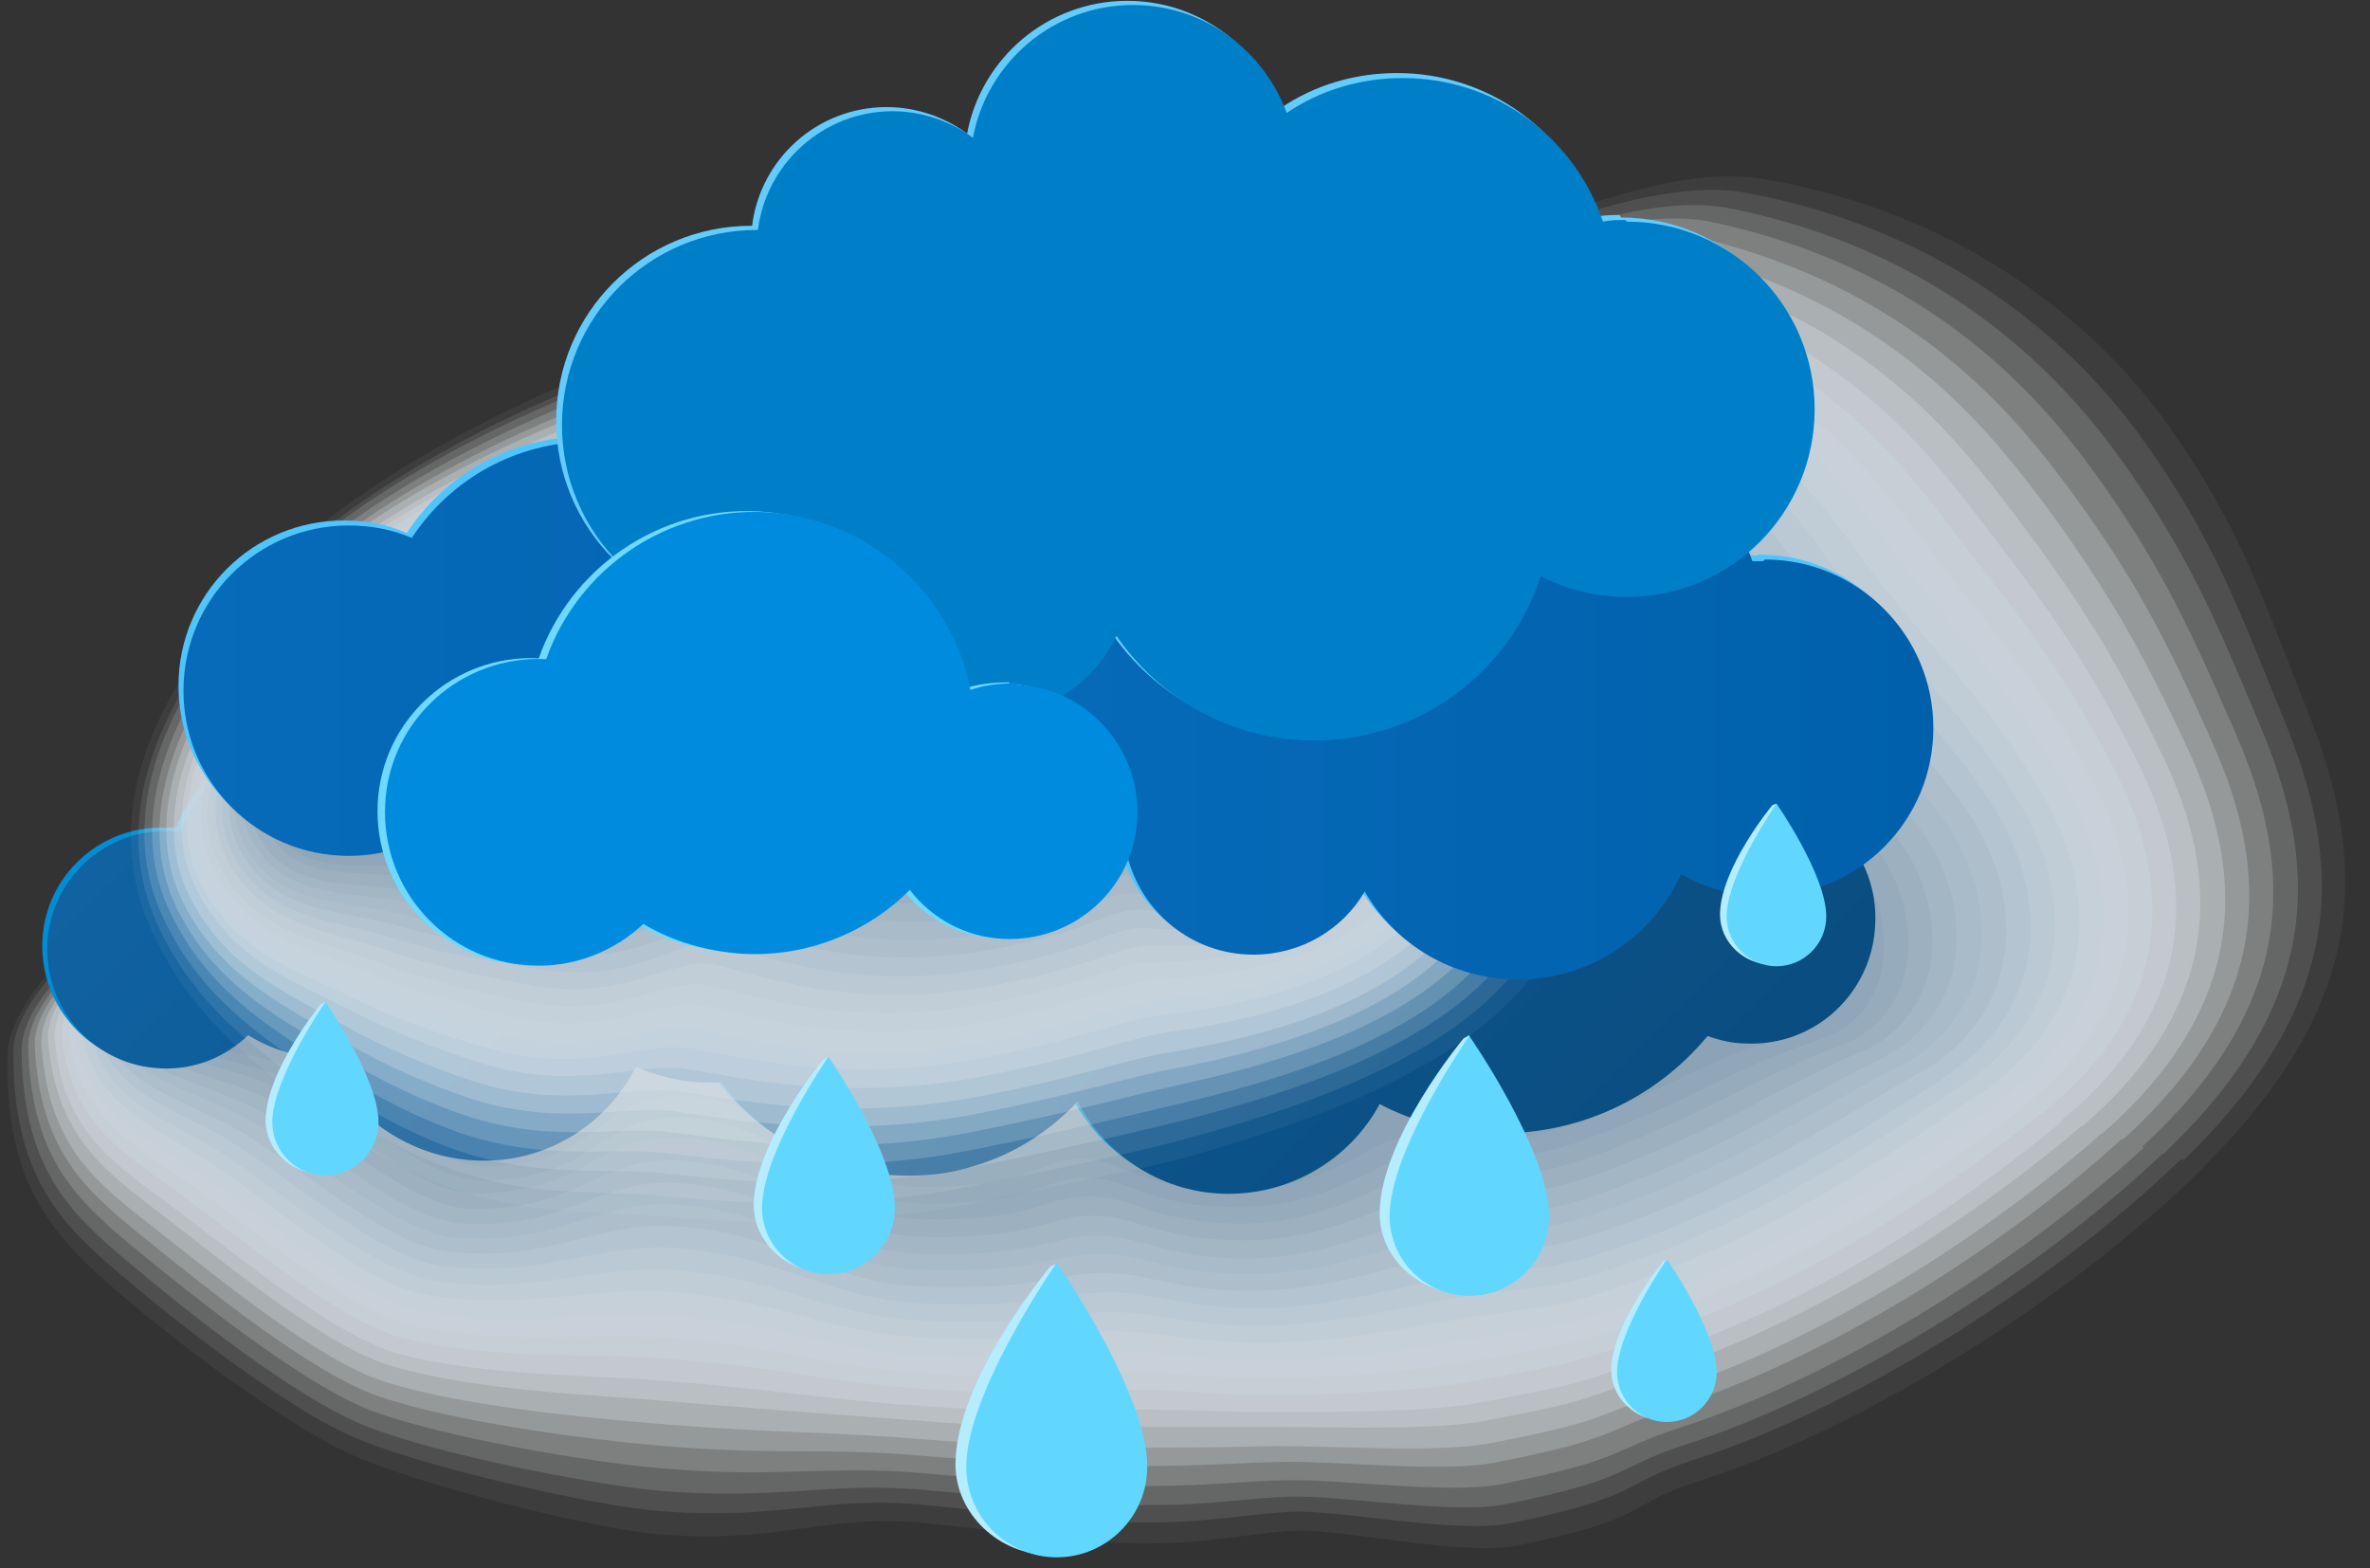 <?xml version="1.0" encoding="UTF-8"?>
<svg xmlns="http://www.w3.org/2000/svg" xmlns:xlink="http://www.w3.org/1999/xlink" viewBox="0 0 28.55 18.89">
  <rect x="0" y="0" width="28.55" height="18.89" fill="#333333" stroke="none"/>
  <defs>
    <linearGradient id="linear-gradient" x1="6.68" y1="4.74" x2="18.11" y2="16.17" gradientUnits="userSpaceOnUse">
      <stop offset="0" stop-color="#1062a1"/>
      <stop offset="1" stop-color="#0a4d80"/>
    </linearGradient>
    <linearGradient id="linear-gradient-2" x1="2.21" y1="6.33" x2="16.13" y2="6.33" gradientUnits="userSpaceOnUse">
      <stop offset="0" stop-color="#076bba"/>
      <stop offset="1" stop-color="#0060ab"/>
    </linearGradient>
    <linearGradient id="linear-gradient-3" x1="11.83" y1="8.21" x2="23.28" y2="8.21" xlink:href="#linear-gradient-2"/>
  </defs>
  <g isolation="isolate">
    <g id="Ebene_2" data-name="Ebene 2">
      <g id="_ŽÓť_4" data-name="—ŽÓť_4">
        <g>
          <g>
            <g mix-blend-mode="multiply">
              <path d="M26.79,14.14c2.12-2.13,2.02-3.83,1.31-5.66-.53-1.38-.78-2.29-1.67-3.56-.8-1.14-2.49-2.6-5.02-2.96-2.45-.35-8.27,3.65-10.27,4.18-2.16,.58-4.8,2.1-7.58,3.23C2.14,9.95,.04,11.76,0,12.73c-.06,1.57,.46,2.21,1.15,2.84,.69,.63,2.13,1.72,2.99,2.13,.81,.39,2.93,.96,3.64,1.04,1.56,.17,2.13-.31,3.37-.18,1.62,.17,2.16,.29,2.9,.27,.68-.02,1.23-.16,1.6-.18,.54-.02,2.02,.36,2.68,.22,1.71-.36,1.31-.54,2.19-.81,1.87-.58,4.51-2.16,6.25-3.91Z" fill="#fff" opacity="0"/>
              <path d="M26.54,14.06c2.06-2.04,1.96-3.72,1.26-5.49-.54-1.35-.81-2.23-1.69-3.46-.79-1.11-2.39-2.55-4.91-2.96-2.42-.39-8.09,3.56-10.07,4.09-2.15,.58-4.69,2.1-7.41,3.2C2.35,10,.11,11.72,.09,12.7c-.03,1.51,.5,2.12,1.19,2.74,.7,.62,2.1,1.7,2.95,2.08,.84,.38,2.85,.87,3.58,.95,1.54,.16,2.11-.25,3.35-.12,1.61,.17,2.12,.26,2.86,.24,.66-.02,1.2-.14,1.6-.15,.57-.02,2,.31,2.65,.18,1.67-.34,1.3-.5,2.2-.78,1.84-.58,4.36-2.09,6.07-3.77Z" fill="#f9fbfb" opacity=".05"/>
              <path d="M26.3,13.98c2.01-1.94,1.92-3.6,1.21-5.32-.54-1.32-.84-2.17-1.7-3.37-.78-1.09-2.29-2.51-4.79-2.97-2.4-.43-7.9,3.47-9.87,4.01-2.13,.58-4.59,2.09-7.24,3.16-1.36,.55-3.74,2.17-3.75,3.18,0,1.46,.53,2.03,1.23,2.63,.71,.61,2.07,1.68,2.91,2.03,.86,.36,2.77,.78,3.51,.86,1.53,.15,2.1-.18,3.33-.06,1.61,.16,2.09,.22,2.82,.21,.65-.01,1.17-.11,1.6-.13,.6-.02,1.99,.27,2.63,.14,1.62-.33,1.29-.46,2.2-.76,1.81-.57,4.22-2.02,5.89-3.63Z" fill="#f4f6f8" opacity=".1"/>
              <path d="M26.06,13.9c1.95-1.84,1.87-3.49,1.17-5.15-.54-1.29-.88-2.11-1.72-3.27-.77-1.06-2.18-2.47-4.67-2.97-2.37-.47-7.72,3.39-9.67,3.92-2.12,.58-4.48,2.09-7.07,3.13-1.33,.54-3.86,2.07-3.84,3.1,.02,1.41,.57,1.94,1.27,2.53,.71,.6,2.04,1.66,2.88,1.99,.89,.35,2.69,.69,3.45,.77,1.51,.14,2.08-.11,3.3,0,1.6,.15,2.05,.19,2.78,.18,.63,0,1.14-.09,1.6-.1,.64-.02,1.97,.22,2.6,.09,1.58-.32,1.27-.43,2.2-.73,1.78-.58,4.08-1.95,5.71-3.49Z" fill="#eef2f4" opacity=".14"/>
              <path d="M25.81,13.81c1.9-1.75,1.82-3.37,1.12-4.98-.55-1.26-.91-2.05-1.73-3.18-.76-1.04-2.08-2.43-4.55-2.97-2.34-.52-7.54,3.3-9.47,3.83-2.1,.58-4.37,2.08-6.9,3.1-1.3,.53-3.97,1.96-3.94,3.02,.04,1.35,.61,1.85,1.31,2.43,.72,.59,2.02,1.63,2.84,1.94,.91,.33,2.62,.61,3.39,.68,1.5,.14,2.06-.04,3.28,.07,1.59,.14,2.01,.16,2.74,.15,.62,0,1.12-.06,1.6-.07,.67-.01,1.96,.17,2.58,.05,1.54-.31,1.26-.39,2.21-.7,1.75-.57,3.93-1.88,5.53-3.35Z" fill="#e9edf1" opacity=".19"/>
              <path d="M25.57,13.73c1.84-1.66,1.77-3.26,1.07-4.81-.55-1.23-.94-1.99-1.75-3.08-.75-1.01-1.98-2.39-4.43-2.98-2.31-.56-7.36,3.21-9.27,3.74-2.09,.58-4.26,2.07-6.73,3.07-1.27,.51-4.09,1.85-4.04,2.93,.06,1.3,.65,1.77,1.34,2.33,.72,.58,1.99,1.61,2.8,1.89,.94,.32,2.54,.52,3.33,.59,1.48,.13,2.04,.02,3.26,.13,1.59,.13,1.98,.14,2.7,.12,.6,0,1.09-.04,1.6-.05,.7-.01,1.94,.13,2.55,.01,1.49-.29,1.24-.36,2.21-.68,1.73-.57,3.79-1.8,5.35-3.22Z" fill="#e3e9ed" opacity=".24"/>
              <path d="M25.33,13.65c1.78-1.56,1.72-3.14,1.02-4.64-.56-1.2-.97-1.92-1.76-2.99-.74-.98-1.88-2.35-4.32-2.98-2.28-.6-7.18,3.12-9.07,3.65-2.07,.58-4.15,2.07-6.56,3.04-1.24,.5-4.21,1.74-4.14,2.85,.08,1.25,.68,1.68,1.38,2.23,.73,.57,1.96,1.59,2.77,1.84,.96,.3,2.46,.43,3.26,.5,1.46,.12,2.03,.09,3.23,.19,1.58,.12,1.94,.11,2.66,.1,.58,0,1.06-.01,1.6-.02,.73,0,1.92,.08,2.53-.03,1.45-.28,1.23-.32,2.21-.65,1.7-.57,3.65-1.74,5.17-3.08Z" fill="#dee5ea" opacity=".29"/>
              <path d="M25.08,13.57c1.72-1.47,1.67-3.03,.97-4.47-.56-1.17-1-1.87-1.78-2.9-.73-.96-1.77-2.3-4.2-2.99-2.25-.64-7,3.04-8.87,3.56-2.06,.58-4.04,2.06-6.39,3.01-1.21,.49-4.32,1.63-4.23,2.76,.1,1.19,.72,1.59,1.42,2.13,.73,.56,1.93,1.56,2.73,1.79,.99,.29,2.38,.34,3.2,.41,1.44,.12,2.01,.16,3.21,.25,1.57,.12,1.9,.07,2.62,.07,.57,0,1.03,0,1.6,0,.77,0,1.91,.04,2.5-.07,1.4-.26,1.21-.28,2.22-.62,1.67-.57,3.5-1.66,5-2.94Z" fill="#d8e0e6" opacity=".33"/>
              <path d="M24.84,13.49c1.67-1.38,1.61-2.91,.92-4.29-.57-1.14-1.03-1.81-1.8-2.8-.71-.93-1.67-2.26-4.08-2.99-2.22-.68-6.82,2.95-8.67,3.47-2.04,.58-3.93,2.06-6.22,2.98-1.18,.48-4.44,1.52-4.33,2.68,.11,1.14,.76,1.5,1.46,2.03,.74,.55,1.91,1.53,2.69,1.74,1.02,.27,2.3,.25,3.14,.32,1.43,.11,1.99,.23,3.19,.31,1.57,.11,1.87,.03,2.58,.04,.55,0,1,.03,1.6,.03,.8,0,1.89,0,2.48-.11,1.36-.25,1.2-.24,2.22-.59,1.64-.56,3.36-1.59,4.82-2.8Z" fill="#d3dce3" opacity=".38"/>
              <path d="M24.6,13.41c1.61-1.28,1.56-2.8,.88-4.12-.57-1.11-1.06-1.75-1.81-2.71-.7-.91-1.57-2.21-3.96-3-2.2-.72-6.64,2.86-8.47,3.38-2.03,.58-3.82,2.05-6.06,2.95-1.15,.46-4.56,1.41-4.43,2.6,.12,1.08,.8,1.41,1.5,1.93,.74,.54,1.88,1.51,2.65,1.69,1.05,.25,2.23,.17,3.07,.23,1.41,.1,1.97,.29,3.16,.37,1.56,.1,1.83,0,2.54,.01,.54,0,.97,.06,1.61,.06,.83,0,1.88-.05,2.45-.16,1.32-.24,1.18-.21,2.22-.57,1.62-.56,3.21-1.52,4.64-2.66Z" fill="#cdd8df" opacity=".43"/>
              <path d="M24.36,13.33c1.55-1.19,1.51-2.68,.83-3.95-.58-1.08-1.1-1.68-1.83-2.61-.69-.88-1.47-2.17-3.84-3-2.17-.75-6.45,2.77-8.27,3.29-2.02,.58-3.71,2.04-5.89,2.92-1.12,.45-4.68,1.3-4.52,2.51,.13,1.03,.83,1.32,1.53,1.83,.75,.54,1.85,1.48,2.62,1.65,1.07,.23,2.15,.08,3.01,.14,1.39,.1,1.96,.36,3.14,.43,1.55,.09,1.79-.03,2.5-.02,.52,.01,.95,.08,1.61,.08,.87,0,1.86-.1,2.43-.2,1.27-.22,1.17-.17,2.23-.54,1.59-.56,3.06-1.45,4.46-2.52Z" fill="#c8d3dc" opacity=".48"/>
              <path d="M24.11,13.25c1.49-1.1,1.46-2.57,.78-3.78-.58-1.04-1.13-1.62-1.84-2.52-.68-.86-1.36-2.13-3.73-3-2.14-.79-6.27,2.68-8.07,3.2-2,.58-3.61,2.04-5.72,2.89-1.09,.44-4.8,1.19-4.62,2.43,.14,.98,.87,1.24,1.57,1.72,.75,.53,1.83,1.45,2.58,1.6,1.1,.22,2.07,0,2.95,.05,1.38,.09,1.94,.43,3.12,.49,1.55,.08,1.76-.06,2.46-.05,.51,.01,.92,.11,1.61,.11,.9,0,1.85-.14,2.4-.24,1.23-.21,1.16-.13,2.23-.51,1.56-.55,2.92-1.38,4.28-2.39Z" fill="#c2cfd8" opacity=".52"/>
              <path d="M23.87,13.17c1.43-1.01,1.41-2.45,.73-3.61-.59-1.01-1.16-1.56-1.86-2.43-.67-.83-1.26-2.08-3.61-3.01-2.11-.83-6.09,2.6-7.87,3.11-1.99,.58-3.5,2.04-5.55,2.86-1.06,.43-4.92,1.08-4.72,2.34,.15,.92,.91,1.15,1.61,1.62,.76,.52,1.8,1.42,2.54,1.55,1.13,.19,1.99-.1,2.89-.04,1.36,.09,1.92,.5,3.09,.55,1.54,.08,1.72-.1,2.42-.07,.49,.02,.89,.13,1.61,.14,.93,0,1.83-.19,2.38-.28,1.18-.2,1.14-.09,2.23-.49,1.54-.55,2.77-1.32,4.1-2.25Z" fill="#bdcad5" opacity=".57"/>
              <path d="M23.63,13.08c1.37-.91,1.35-2.33,.68-3.44-.6-.98-1.19-1.5-1.87-2.33-.66-.8-1.16-2.04-3.49-3.01-2.08-.87-5.91,2.51-7.67,3.02-1.97,.58-3.39,2.03-5.38,2.83-1.03,.42-5.05,.97-4.82,2.26,.16,.87,.95,1.06,1.65,1.52,.76,.51,1.77,1.39,2.51,1.5,1.16,.17,1.91-.18,2.82-.13,1.34,.08,1.9,.56,3.07,.61,1.53,.07,1.68-.13,2.38-.1,.48,.02,.86,.16,1.61,.16,.96,0,1.81-.23,2.35-.32,1.14-.19,1.13-.06,2.23-.46,1.51-.55,2.63-1.25,3.92-2.11Z" fill="#b7c6d1" opacity=".62"/>
              <path d="M23.38,13c1.31-.82,1.3-2.22,.64-3.27-.6-.95-1.22-1.44-1.89-2.24-.65-.78-1.06-1.99-3.37-3.02-2.06-.91-5.73,2.42-7.47,2.93-1.96,.58-3.28,2.02-5.21,2.8-1,.4-5.17,.86-4.91,2.18,.16,.82,.99,.97,1.69,1.42,.77,.5,1.75,1.36,2.47,1.45,1.19,.15,1.84-.27,2.76-.22,1.33,.08,1.89,.63,3.05,.67,1.53,.06,1.65-.16,2.34-.13,.46,.02,.83,.18,1.61,.19,1,0,1.8-.28,2.33-.36,1.1-.18,1.11-.02,2.24-.43,1.48-.54,2.48-1.18,3.74-1.97Z" fill="#b2c2ce" opacity=".67"/>
              <path d="M23.14,12.92c1.25-.73,1.25-2.1,.59-3.1-.61-.92-1.26-1.38-1.91-2.14-.64-.75-.95-1.95-3.25-3.02-2.03-.95-5.55,2.34-7.27,2.84-1.94,.58-3.17,2.02-5.04,2.77-.98,.39-5.3,.76-5.01,2.09,.17,.76,1.02,.88,1.73,1.32,.78,.49,1.72,1.33,2.43,1.4,1.21,.13,1.76-.36,2.7-.31,1.31,.07,1.87,.7,3.02,.73,1.52,.05,1.61-.2,2.3-.16,.44,.02,.8,.21,1.61,.21,1.03,0,1.78-.33,2.3-.41,1.05-.16,1.1,.02,2.24-.4,1.46-.54,2.33-1.11,3.56-1.83Z" fill="#acbdca" opacity=".71"/>
              <path d="M22.9,12.84c1.18-.64,1.19-1.99,.54-2.93-.62-.89-1.29-1.32-1.92-2.05-.63-.73-.85-1.9-3.13-3.03-2-.99-5.37,2.25-7.07,2.75-1.93,.57-3.06,2.01-4.87,2.74-.95,.38-5.43,.65-5.11,2.01,.17,.71,1.06,.79,1.76,1.22,.78,.48,1.7,1.3,2.39,1.36,1.24,.1,1.68-.45,2.63-.4,1.29,.07,1.85,.76,3,.79,1.51,.04,1.57-.23,2.26-.19,.43,.03,.78,.23,1.61,.24,1.06,.01,1.77-.37,2.28-.45,1.01-.15,1.08,.05,2.24-.38,1.43-.53,2.18-1.04,3.38-1.69Z" fill="#a7b9c7" opacity=".76"/>
              <path d="M22.65,12.76c1.12-.56,1.14-1.87,.49-2.76-.63-.86-1.32-1.26-1.94-1.96-.62-.7-.75-1.86-3.02-3.03-1.97-1.02-5.19,2.16-6.87,2.67-1.91,.57-2.95,2.01-4.7,2.71-.92,.37-5.57,.54-5.2,1.92,.17,.66,1.1,.7,1.8,1.12,.79,.47,1.67,1.27,2.36,1.31,1.27,.07,1.6-.53,2.57-.49,1.28,.06,1.83,.83,2.98,.86,1.51,.03,1.54-.26,2.22-.22,.41,.03,.75,.26,1.61,.27,1.09,.01,1.75-.42,2.25-.49,.96-.14,1.07,.09,2.25-.35,1.4-.53,2.03-.98,3.2-1.56Z" fill="#a1b5c3" opacity=".81"/>
              <path d="M22.41,12.68c1.06-.47,1.08-1.75,.44-2.59-.63-.83-1.35-1.2-1.95-1.86-.61-.67-.65-1.81-2.9-3.04-1.95-1.06-5,2.07-6.67,2.58-1.9,.57-2.84,2-4.53,2.68-.89,.36-5.7,.44-5.3,1.84,.17,.61,1.14,.61,1.84,1.01,.8,.46,1.65,1.24,2.32,1.26,1.3,.04,1.52-.62,2.51-.58,1.26,.06,1.82,.9,2.95,.92,1.5,.03,1.5-.3,2.18-.25,.4,.03,.72,.28,1.61,.29,1.13,.02,1.74-.46,2.23-.53,.92-.13,1.06,.13,2.25-.32,1.38-.52,1.88-.91,3.02-1.42Z" fill="#9cb0c0" opacity=".86"/>
              <path d="M22.17,12.6c1-.38,1.03-1.63,.4-2.42-.64-.79-1.39-1.14-1.97-1.77-.6-.65-.55-1.76-2.78-3.04-1.92-1.1-4.82,1.99-6.47,2.49-1.88,.57-2.73,2-4.36,2.65-.86,.34-5.85,.33-5.4,1.75,.18,.55,1.18,.52,1.88,.91,.8,.45,1.62,1.22,2.28,1.21,1.33-.03,1.45-.71,2.44-.67,1.24,.05,1.8,.96,2.93,.98,1.49,.02,1.46-.33,2.14-.27,.38,.03,.69,.3,1.61,.32,1.16,.02,1.72-.51,2.2-.57,.88-.11,1.04,.17,2.25-.29,1.35-.52,1.73-.85,2.84-1.28Z" fill="#96acbc" opacity=".9"/>
              <path d="M21.93,12.52c.93-.3,.97-1.51,.35-2.25-.65-.76-1.42-1.08-1.99-1.67-.59-.62-.45-1.71-2.66-3.04-1.89-1.13-4.64,1.9-6.27,2.4-1.87,.57-2.62,1.99-4.19,2.62-.83,.33-6,.23-5.5,1.67,.18,.5,1.21,.43,1.92,.81,.81,.44,1.59,1.17,2.25,1.16,1.35-.02,1.37-.79,2.38-.76,1.23,.05,1.78,1.03,2.91,1.04,1.49,0,1.43-.37,2.1-.3,.37,.03,.66,.33,1.61,.34,1.19,.02,1.7-.55,2.18-.61,.83-.1,1.03,.21,2.26-.27,1.32-.51,1.58-.79,2.66-1.14Z" fill="#91a7b9" opacity=".95"/>
              <path d="M21.68,12.44c.87-.22,.92-1.39,.3-2.07-.66-.73-1.45-1.02-2-1.58-.58-.59-.35-1.67-2.54-3.05-1.87-1.17-4.46,1.81-6.07,2.31-1.85,.57-2.52,1.98-4.03,2.59-.8,.32-6.16,.14-5.59,1.59,.18,.46,1.25,.34,1.95,.71,.81,.43,1.56,1.14,2.21,1.11,1.38-.05,1.29-.88,2.32-.85,1.21,.04,1.76,1.1,2.88,1.1,1.48,0,1.39-.4,2.06-.33,.35,.04,.63,.35,1.61,.37,1.23,.02,1.69-.6,2.15-.65,.79-.09,1.02,.25,2.26-.24,1.3-.51,1.43-.74,2.48-1Z" fill="#8ba3b5"/>
            </g>
            <path d="M21.12,9.49c-.19-.67-.59-1.25-1.14-1.66,.14-.37,.22-.76,.24-1.17,.09-2.1-1.54-3.88-3.64-3.96-1.61-.07-3.02,.87-3.64,2.25-.11-.01-.22-.03-.33-.03-1.33-.06-2.53,.56-3.27,1.55-.21-.08-.43-.13-.67-.14-1.14-.05-2.11,.84-2.16,1.98,0,.19,.01,.37,.05,.55-.42,.07-.77,.32-.99,.67-.35-.47-.89-.78-1.52-.8-.87-.04-1.62,.48-1.93,1.24-.04,0-.08,0-.12,0-.79-.03-1.46,.58-1.49,1.37-.03,.79,.58,1.46,1.37,1.49,.41,.02,.78-.14,1.05-.4,.27,.17,.59,.27,.94,.29,.31,.69,.99,1.18,1.8,1.22,.84,.04,1.58-.43,1.93-1.13,.24,.11,.5,.17,.77,.19,.09,0,.17,0,.26,0,.48,.65,1.25,1.08,2.12,1.12,.85,.04,1.63-.31,2.17-.89,.33,.63,.98,1.08,1.75,1.11,.81,.04,1.54-.41,1.9-1.08,.4,.21,.85,.33,1.33,.35,1.05,.04,2-.42,2.62-1.17,.14,.05,.3,.09,.46,.09,.83,.04,1.53-.61,1.56-1.44,.04-.83-.6-1.52-1.43-1.56Z" fill="#008dd4"/>
            <path d="M21.18,9.55c-.19-.67-.59-1.25-1.14-1.66,.14-.37,.22-.76,.24-1.17,.09-2.1-1.54-3.88-3.64-3.97-1.61-.07-3.02,.87-3.64,2.25-.11-.01-.22-.03-.33-.03-1.33-.06-2.53,.56-3.27,1.55-.21-.08-.43-.13-.67-.14-1.14-.05-2.11,.84-2.16,1.98,0,.19,.01,.37,.05,.55-.42,.07-.77,.32-.99,.67-.35-.47-.89-.78-1.52-.8-.87-.04-1.62,.48-1.93,1.24-.04,0-.08,0-.12-.01-.79-.03-1.46,.58-1.49,1.37-.03,.79,.58,1.46,1.37,1.49,.41,.02,.78-.14,1.05-.4,.27,.17,.6,.27,.94,.29,.31,.69,.99,1.18,1.8,1.22,.84,.04,1.58-.43,1.93-1.13,.24,.11,.5,.17,.77,.19,.09,0,.17,0,.26,0,.48,.65,1.25,1.08,2.12,1.12,.85,.04,1.63-.31,2.17-.89,.33,.63,.98,1.08,1.74,1.11,.81,.03,1.54-.41,1.9-1.08,.4,.21,.85,.33,1.33,.35,1.05,.04,2-.42,2.62-1.17,.14,.05,.3,.09,.46,.09,.83,.04,1.53-.61,1.56-1.44,.04-.83-.6-1.52-1.43-1.56Z" fill="url(#linear-gradient)"/>
          </g>
          <g>
            <g mix-blend-mode="multiply">
              <path d="M18.79,11.59c.98-1.71-.02-4.04-.49-5.26-.36-.92-1.53-2.17-2.46-2.63-.92-.46-1.27-.95-2.53-1.08-1.64-.16-3.82,1.09-5.16,1.45-1.44,.39-3.91,1.57-5.26,3.04-1.57,1.72-1.61,3.09-1.18,4.09,.45,1.07,1.2,1.66,1.67,2.08,.46,.42,.98,.79,1.55,1.06,1.09,.52,2.04,.5,2.85,.55,.62,.04,2.21,.17,3.82-.16,1.14-.24,2.17-.41,2.76-.59,1.24-.39,3.61-1.12,4.43-2.55Z" fill="#fff" opacity="0"/>
              <path d="M18.61,11.51c.98-1.66,.03-3.91-.44-5.09-.36-.9-1.49-2.09-2.4-2.55-.9-.45-1.2-1.04-2.47-1.19-1.62-.2-3.81,1.12-5.13,1.47-1.43,.39-3.88,1.54-5.17,2.96-1.52,1.66-1.64,3.02-1.2,4.04,.45,1.04,1.2,1.59,1.68,1.99,.47,.4,.99,.75,1.56,1.01,1.1,.5,2.02,.43,2.81,.49,.61,.05,2.17,.2,3.78-.13,1.15-.24,2.13-.42,2.7-.58,1.21-.35,3.48-1.04,4.29-2.42Z" fill="#f9fbfb" opacity=".05"/>
              <path d="M18.43,11.43c.97-1.61,.08-3.78-.38-4.92-.36-.88-1.44-2.01-2.34-2.46-.88-.44-1.13-1.12-2.42-1.31-1.6-.24-3.8,1.14-5.11,1.5-1.42,.39-3.84,1.51-5.09,2.88-1.46,1.6-1.66,2.96-1.21,3.98,.45,1.01,1.2,1.51,1.7,1.91,.48,.38,1,.72,1.57,.96,1.11,.48,2,.36,2.76,.43,.6,.05,2.12,.23,3.73-.1,1.16-.23,2.09-.43,2.64-.58,1.17-.32,3.35-.96,4.15-2.28Z" fill="#f4f6f8" opacity=".1"/>
              <path d="M18.25,11.36c.97-1.55,.14-3.65-.33-4.76-.36-.86-1.39-1.93-2.29-2.38-.86-.43-1.06-1.21-2.36-1.43-1.58-.27-3.79,1.17-5.09,1.52-1.41,.38-3.81,1.49-5.01,2.79-1.41,1.53-1.69,2.89-1.22,3.92,.45,.99,1.2,1.45,1.72,1.83,.49,.36,1.02,.68,1.58,.91,1.11,.46,1.98,.3,2.72,.37,.59,.06,2.08,.26,3.69-.06,1.16-.23,2.05-.44,2.58-.57,1.13-.29,3.22-.88,4.02-2.15Z" fill="#eef2f4" opacity=".14"/>
              <path d="M18.08,11.28c.97-1.5,.19-3.52-.28-4.59-.37-.84-1.34-1.86-2.23-2.29-.85-.42-1-1.29-2.3-1.55-1.56-.31-3.78,1.2-5.07,1.55-1.4,.38-3.77,1.46-4.93,2.71-1.35,1.47-1.72,2.82-1.23,3.86,.45,.96,1.2,1.38,1.73,1.75,.49,.34,1.03,.64,1.59,.86,1.12,.44,1.95,.23,2.67,.31,.58,.06,2.03,.29,3.64-.03,1.17-.23,2-.44,2.52-.56,1.1-.26,3.1-.79,3.88-2.02Z" fill="#e9edf1" opacity=".19"/>
              <path d="M17.9,11.2c.97-1.45,.24-3.39-.23-4.42-.37-.82-1.3-1.78-2.17-2.2-.83-.4-.93-1.37-2.24-1.66-1.54-.34-3.77,1.22-5.04,1.57-1.39,.38-3.74,1.43-4.85,2.63-1.3,1.41-1.75,2.75-1.25,3.8,.45,.93,1.2,1.3,1.75,1.66,.5,.33,1.05,.61,1.6,.81,1.13,.42,1.93,.16,2.62,.25,.58,.07,1.99,.32,3.6,0,1.18-.23,1.96-.45,2.46-.56,1.06-.23,2.97-.71,3.75-1.88Z" fill="#e3e9ed" opacity=".24"/>
              <path d="M17.72,11.12c.96-1.4,.29-3.26-.17-4.25-.37-.8-1.25-1.7-2.12-2.12-.81-.39-.86-1.46-2.18-1.78-1.52-.37-3.76,1.25-5.02,1.6-1.38,.38-3.71,1.4-4.77,2.55-1.24,1.34-1.78,2.69-1.26,3.74,.45,.9,1.2,1.23,1.76,1.58,.51,.31,1.06,.57,1.61,.76,1.14,.4,1.91,.1,2.58,.19,.57,.08,1.94,.34,3.55,.04,1.19-.23,1.92-.46,2.4-.55,1.02-.19,2.84-.63,3.61-1.75Z" fill="#dee5ea" opacity=".29"/>
              <path d="M17.55,11.05c.96-1.34,.34-3.13-.12-4.08-.38-.78-1.2-1.62-2.06-2.03-.79-.38-.79-1.54-2.12-1.9-1.5-.4-3.75,1.27-5,1.62-1.37,.38-3.67,1.38-4.69,2.47-1.19,1.28-1.81,2.62-1.27,3.68,.45,.88,1.2,1.16,1.78,1.5,.51,.29,1.07,.53,1.62,.71,1.14,.37,1.89,.03,2.53,.13,.56,.08,1.9,.37,3.51,.07,1.19-.22,1.88-.47,2.34-.54,.99-.16,2.71-.55,3.47-1.61Z" fill="#d8e0e6" opacity=".33"/>
              <path d="M17.37,10.97c.96-1.29,.39-3-.07-3.92-.38-.76-1.15-1.54-2-1.95-.77-.37-.72-1.62-2.06-2.02-1.48-.44-3.74,1.3-4.97,1.65-1.36,.38-3.64,1.35-4.61,2.39-1.13,1.21-1.84,2.55-1.28,3.62,.45,.85,1.19,1.09,1.8,1.41,.52,.27,1.09,.49,1.63,.66,1.15,.35,1.87-.03,2.49,.07,.55,.09,1.85,.4,3.46,.1,1.2-.22,1.83-.47,2.28-.54,.95-.13,2.58-.46,3.34-1.48Z" fill="#d3dce3" opacity=".38"/>
              <path d="M17.19,10.89c.96-1.24,.44-2.87-.02-3.75-.38-.74-1.11-1.46-1.95-1.86-.75-.36-.65-1.7-2.01-2.13-1.46-.46-3.73,1.33-4.95,1.67-1.35,.38-3.6,1.32-4.52,2.31-1.08,1.15-1.87,2.49-1.3,3.56,.44,.82,1.19,1.02,1.81,1.33,.52,.26,1.1,.46,1.64,.61,1.16,.33,1.85-.1,2.44,0,.54,.09,1.81,.43,3.42,.13,1.21-.22,1.79-.48,2.22-.53,.91-.1,2.46-.38,3.2-1.34Z" fill="#cdd8df" opacity=".43"/>
              <path d="M17.02,10.82c.96-1.19,.49-2.74,.04-3.58-.39-.72-1.06-1.38-1.89-1.78-.73-.34-.58-1.78-1.95-2.25-1.44-.49-3.72,1.35-4.93,1.7-1.34,.38-3.57,1.3-4.44,2.23-1.02,1.09-1.91,2.42-1.31,3.5,.44,.8,1.19,.96,1.83,1.25,.53,.24,1.12,.42,1.66,.56,1.17,.3,1.83-.16,2.39-.05,.54,.1,1.76,.46,3.37,.17,1.21-.22,1.75-.49,2.16-.52,.88-.07,2.33-.3,3.07-1.21Z" fill="#c8d3dc" opacity=".48"/>
              <path d="M16.84,10.74c.96-1.13,.54-2.6,.09-3.41-.39-.7-1.01-1.31-1.83-1.69-.71-.33-.51-1.86-1.89-2.37-1.42-.52-3.71,1.38-4.91,1.72-1.33,.38-3.54,1.27-4.36,2.14-.97,1.02-1.94,2.36-1.32,3.44,.44,.77,1.19,.89,1.85,1.16,.53,.22,1.13,.38,1.67,.51,1.18,.28,1.8-.23,2.35-.12,.53,.11,1.72,.49,3.33,.2,1.22-.22,1.71-.5,2.11-.52,.84-.04,2.2-.21,2.93-1.08Z" fill="#c2cfd8" opacity=".52"/>
              <path d="M16.66,10.66c.96-1.08,.59-2.47,.14-3.25-.39-.68-.96-1.23-1.78-1.61-.69-.32-.44-1.94-1.83-2.48-1.4-.55-3.7,1.41-4.88,1.75-1.32,.38-3.5,1.24-4.28,2.06-.91,.96-1.97,2.29-1.34,3.38,.43,.75,1.18,.82,1.86,1.08,.54,.21,1.15,.34,1.68,.46,1.19,.26,1.78-.29,2.3-.18,.52,.11,1.67,.52,3.28,.23,1.23-.21,1.66-.51,2.05-.51,.8,0,2.07-.13,2.79-.94Z" fill="#bdcad5" opacity=".57"/>
              <path d="M16.49,10.58c.96-1.03,.64-2.34,.2-3.08-.4-.66-.92-1.15-1.72-1.52-.67-.31-.37-2.02-1.77-2.6-1.38-.58-3.69,1.43-4.86,1.77-1.31,.38-3.47,1.22-4.2,1.98-.86,.9-2,2.22-1.35,3.32,.43,.72,1.18,.75,1.88,1,.54,.19,1.16,.31,1.69,.41,1.2,.23,1.76-.36,2.26-.24,.51,.12,1.63,.55,3.24,.27,1.24-.21,1.62-.51,1.99-.5,.76,.03,1.95-.05,2.66-.81Z" fill="#b7c6d1" opacity=".62"/>
              <path d="M16.31,10.51c.96-.98,.69-2.21,.25-2.91-.4-.64-.87-1.07-1.66-1.44-.65-.3-.3-2.09-1.71-2.72-1.36-.6-3.68,1.46-4.84,1.8-1.3,.38-3.43,1.19-4.12,1.9-.8,.83-2.04,2.16-1.36,3.26,.43,.69,1.18,.68,1.9,.91,.55,.18,1.18,.27,1.7,.36,1.2,.21,1.74-.42,2.21-.3,.5,.13,1.58,.58,3.19,.3,1.24-.21,1.58-.52,1.93-.49,.73,.06,1.82,.04,2.52-.67Z" fill="#b2c2ce" opacity=".67"/>
              <path d="M16.13,10.43c.96-.92,.74-2.08,.3-2.74-.41-.62-.82-.99-1.61-1.35-.63-.29-.23-2.17-1.65-2.84-1.35-.63-3.67,1.48-4.81,1.82-1.29,.38-3.4,1.16-4.04,1.82-.75,.77-2.07,2.09-1.37,3.2,.42,.67,1.18,.62,1.91,.83,.55,.16,1.19,.23,1.71,.31,1.21,.18,1.72-.48,2.16-.36,.49,.14,1.54,.6,3.15,.33,1.25-.21,1.54-.53,1.87-.49,.69,.09,1.7,.12,2.39-.54Z" fill="#acbdca" opacity=".71"/>
              <path d="M15.95,10.35c.96-.87,.79-1.95,.35-2.57-.41-.59-.77-.92-1.55-1.27-.61-.28-.17-2.25-1.6-2.95-1.33-.66-3.66,1.51-4.79,1.85-1.28,.38-3.36,1.13-3.96,1.74-.69,.71-2.1,2.03-1.39,3.14,.42,.64,1.17,.55,1.93,.75,.56,.15,1.2,.19,1.72,.26,1.22,.16,1.7-.54,2.12-.42,.48,.14,1.49,.63,3.1,.37,1.26-.21,1.49-.54,1.81-.48,.65,.12,1.57,.21,2.25-.4Z" fill="#a7b9c7" opacity=".76"/>
              <path d="M15.78,10.28c.97-.81,.84-1.81,.41-2.41-.42-.57-.73-.84-1.5-1.18-.59-.26-.1-2.32-1.54-3.07-1.31-.68-3.65,1.54-4.77,1.87-1.27,.38-3.33,1.11-3.88,1.66-.64,.64-2.14,1.97-1.4,3.08,.41,.62,1.17,.49,1.95,.67,.56,.13,1.22,.15,1.73,.21,1.23,.13,1.67-.61,2.07-.48,.48,.15,1.45,.66,3.06,.4,1.26-.2,1.45-.55,1.75-.47,.62,.16,1.45,.29,2.11-.27Z" fill="#a1b5c3" opacity=".81"/>
              <path d="M15.6,10.2c.97-.76,.89-1.68,.46-2.24-.42-.55-.68-.76-1.44-1.09-.57-.25-.03-2.4-1.48-3.19-1.29-.71-3.64,1.56-4.75,1.9-1.26,.38-3.3,1.08-3.8,1.58-.58,.58-2.17,1.9-1.41,3.02,.41,.59,1.17,.42,1.96,.58,.57,.12,1.23,.11,1.74,.16,1.24,.11,1.65-.67,2.02-.54,.47,.16,1.4,.69,3.01,.43,1.27-.2,1.41-.56,1.69-.47,.58,.19,1.32,.38,1.98-.14Z" fill="#9cb0c0" opacity=".86"/>
              <path d="M15.42,10.12c.97-.7,.93-1.55,.51-2.07-.43-.53-.63-.68-1.38-1.01-.55-.24,.03-2.47-1.42-3.31-1.28-.73-3.63,1.59-4.72,1.92-1.25,.38-3.26,1.05-3.71,1.49-.53,.52-2.21,1.84-1.42,2.96,.4,.57,1.16,.35,1.98,.5,.57,.1,1.25,.07,1.75,.11,1.25,.08,1.63-.73,1.98-.6,.46,.17,1.36,.72,2.97,.47,1.28-.2,1.37-.56,1.63-.46,.54,.22,1.2,.46,1.84,0Z" fill="#96acbc" opacity=".9"/>
              <path d="M15.25,10.04c.97-.64,.98-1.42,.57-1.9-.43-.51-.58-.6-1.33-.92-.53-.23,.1-2.55-1.36-3.42-1.26-.76-3.62,1.62-4.7,1.95-1.24,.38-3.23,1.03-3.63,1.41-.48,.45-2.25,1.78-1.44,2.9,.39,.54,1.16,.29,2,.42,.58,.09,1.26,.03,1.76,.05,1.26,.05,1.61-.79,1.93-.66,.45,.18,1.31,.75,2.92,.5,1.29-.2,1.32-.57,1.57-.45,.51,.25,1.07,.55,1.7,.13Z" fill="#91a7b9" opacity=".95"/>
              <path d="M15.07,9.97c.98-.58,1.03-1.28,.62-1.74-.44-.48-.54-.53-1.27-.84-.51-.22,.16-2.62-1.3-3.54-1.24-.78-3.61,1.64-4.68,1.97-1.23,.38-3.19,1-3.55,1.33-.42,.39-2.29,1.71-1.45,2.84,.39,.52,1.16,.22,2.01,.33,.58,.07,1.28,0,1.78,0,1.27,.03,1.58-.86,1.89-.72,.44,.19,1.27,.78,2.88,.53,1.29-.2,1.28-.58,1.51-.44,.47,.28,.95,.64,1.57,.27Z" fill="#8ba3b5"/>
            </g>
            <path d="M15.12,7.37c.1-.35,.15-.72,.15-1.1,0-2.27-1.84-4.11-4.11-4.11-1.92,0-3.54,1.32-3.99,3.1-.04,0-.08,0-.12,0-.9,0-1.69,.46-2.15,1.16-.23-.1-.49-.15-.76-.15-1.1,0-1.99,.89-1.99,1.99s.89,1.99,1.99,1.99c.48,0,.93-.17,1.27-.46,.44,.37,1.01,.59,1.63,.59,.69,0,1.32-.28,1.78-.72,.66,.46,1.46,.72,2.33,.72,.79,0,1.53-.22,2.15-.61,.28,.36,.72,.59,1.21,.59,.86,0,1.55-.7,1.55-1.55,0-.65-.4-1.2-.96-1.43Z" fill="#4fc5ff"/>
            <path d="M15.18,7.43c.1-.35,.15-.72,.15-1.1,0-2.27-1.84-4.11-4.11-4.11-1.92,0-3.54,1.32-3.99,3.1-.04,0-.08,0-.12,0-.9,0-1.69,.46-2.15,1.16-.23-.1-.49-.15-.76-.15-1.1,0-1.99,.89-1.99,1.99s.89,1.99,1.99,1.99c.48,0,.93-.17,1.27-.46,.44,.37,1.01,.59,1.63,.59,.69,0,1.32-.28,1.78-.72,.66,.46,1.46,.72,2.33,.72,.79,0,1.53-.22,2.15-.61,.28,.36,.72,.58,1.21,.58,.86,0,1.55-.69,1.55-1.55,0-.65-.4-1.2-.96-1.43Z" fill="url(#linear-gradient-2)"/>
          </g>
          <g>
            <path d="M21.17,6.69s-.09,0-.13,0c-.24-.68-.89-1.17-1.66-1.17-.23,0-.45,.04-.65,.12-.24-.66-.87-1.13-1.6-1.13s-1.33,.45-1.58,1.07c-.08-.01-.17-.02-.26-.02-.78,0-1.41,.59-1.49,1.34-.11-.02-.22-.03-.33-.03-.94,0-1.69,.76-1.69,1.69s.76,1.69,1.69,1.69c.01,0,.03,0,.04,0,.17,.68,.78,1.19,1.52,1.19,.57,0,1.07-.3,1.34-.76,.37,.63,1.06,1.06,1.85,1.06,.87,0,1.62-.52,1.96-1.27,.3,.17,.64,.27,1.01,.27,1.12,0,2.03-.91,2.03-2.03s-.91-2.03-2.03-2.03Z" fill="#4fc5ff"/>
            <path d="M21.24,6.76s-.09,0-.13,0c-.24-.69-.89-1.18-1.66-1.18-.23,0-.45,.05-.65,.12-.24-.66-.87-1.13-1.6-1.13s-1.33,.44-1.58,1.07c-.08-.01-.17-.02-.26-.02-.78,0-1.41,.59-1.49,1.34-.11-.02-.22-.03-.33-.03-.93,0-1.69,.76-1.69,1.69s.76,1.69,1.69,1.69c.01,0,.03,0,.04,0,.17,.68,.78,1.19,1.52,1.19,.57,0,1.07-.3,1.34-.76,.37,.64,1.06,1.06,1.85,1.06,.87,0,1.62-.52,1.96-1.27,.3,.17,.64,.27,1.01,.27,1.12,0,2.03-.91,2.03-2.03s-.91-2.03-2.03-2.03Z" fill="url(#linear-gradient-3)"/>
          </g>
          <g>
            <path d="M19.51,2.59c-.09,0-.18,0-.27,.02-.34-1.01-1.29-1.73-2.41-1.73-.52,0-1,.15-1.4,.42-.28-.75-1-1.29-1.85-1.29-.96,0-1.76,.69-1.93,1.6-.27-.2-.61-.32-.97-.32-.83,0-1.52,.62-1.62,1.43,0,0,0,0-.01,0-1.3,0-2.35,1.05-2.35,2.35s1.05,2.35,2.35,2.35c.41,0,.8-.11,1.14-.3,.12,.81,.82,1.44,1.67,1.44,.67,0,1.25-.39,1.52-.95,.52,.76,1.39,1.26,2.38,1.26,1.28,0,2.36-.83,2.73-1.98,.31,.16,.66,.25,1.04,.25,1.25,0,2.26-1.01,2.26-2.26s-1.01-2.26-2.26-2.26Z" fill="#63ccff"/>
            <path d="M19.58,2.65c-.09,0-.18,0-.27,.02-.34-1.01-1.29-1.73-2.41-1.73-.52,0-1,.15-1.4,.42-.28-.76-1-1.3-1.85-1.3-.96,0-1.76,.69-1.93,1.6-.27-.2-.61-.32-.97-.32-.83,0-1.52,.63-1.62,1.43h-.01c-1.3,0-2.35,1.05-2.35,2.35s1.05,2.35,2.35,2.35c.41,0,.8-.11,1.14-.29,.12,.81,.82,1.44,1.67,1.44,.67,0,1.25-.39,1.52-.96,.52,.76,1.39,1.26,2.38,1.26,1.28,0,2.36-.83,2.73-1.98,.31,.16,.66,.25,1.04,.25,1.25,0,2.26-1.01,2.26-2.26s-1.01-2.26-2.26-2.26Z" fill="#007fc9"/>
          </g>
          <g>
            <path d="M12.16,8.22c-.2,0-.38,.02-.56,.08-.23-1.17-1.23-2.07-2.47-2.14-1.2-.06-2.26,.69-2.64,1.77h0c-1.02-.05-1.89,.73-1.94,1.75-.05,1.02,.73,1.89,1.75,1.94,.53,.03,1.01-.17,1.36-.5,.35,.21,.76,.33,1.2,.36,.78,.04,1.5-.26,2.01-.77,.26,.34,.67,.57,1.13,.59,.85,.04,1.57-.61,1.61-1.45,.04-.85-.61-1.57-1.45-1.61Z" fill="#6ed8ff"/>
            <path d="M12.25,8.23c-.2,0-.38,.02-.56,.08-.23-1.17-1.23-2.07-2.47-2.14-1.2-.06-2.26,.69-2.64,1.77h0c-1.02-.05-1.89,.73-1.94,1.75-.05,1.02,.73,1.89,1.75,1.94,.52,.03,1.01-.17,1.36-.5,.35,.21,.76,.33,1.2,.36,.78,.04,1.5-.26,2.01-.77,.26,.34,.67,.57,1.13,.59,.85,.04,1.57-.61,1.61-1.45,.04-.85-.61-1.57-1.45-1.61Z" fill="#008cde"/>
          </g>
          <g>
            <g>
              <path d="M13.73,17.64c0,.6-.49,1.09-1.09,1.09s-1.13-.49-1.13-1.09c0-1.02,1.14-2.38,1.14-2.38l.08-.04s0,.05,.02,.08c.21,.32,.98,1.57,.98,2.35Z" fill="#b3edff"/>
              <path d="M13.82,17.67c0,.6-.49,1.09-1.09,1.09s-1.09-.49-1.09-1.09c0-.9,1.09-2.46,1.09-2.46,0,0,1.09,1.56,1.09,2.46Z" fill="#61d7ff"/>
            </g>
            <g>
              <path d="M10.71,14.52c0,.44-.36,.8-.8,.8s-.83-.36-.83-.8c0-.75,.84-1.76,.84-1.76l.06-.03s0,.04,.02,.06c.15,.24,.72,1.16,.72,1.73Z" fill="#b3edff"/>
              <path d="M10.78,14.55c0,.44-.36,.8-.8,.8s-.8-.36-.8-.8c0-.67,.8-1.82,.8-1.82,0,0,.8,1.15,.8,1.82Z" fill="#61d7ff"/>
            </g>
            <g>
              <path d="M4.5,13.5c0,.35-.29,.64-.64,.64s-.66-.29-.66-.64c0-.6,.67-1.41,.67-1.41l.05-.02s0,.03,.01,.05c.12,.19,.57,.92,.57,1.38Z" fill="#b3edff"/>
              <path d="M4.56,13.52c0,.35-.29,.64-.64,.64s-.64-.29-.64-.64c0-.53,.64-1.45,.64-1.45,0,0,.64,.92,.64,1.45Z" fill="#61d7ff"/>
            </g>
            <g>
              <path d="M21.94,11.02c0,.33-.27,.6-.6,.6s-.62-.27-.62-.6c0-.56,.63-1.32,.63-1.32l.05-.02s0,.03,.01,.04c.11,.18,.54,.87,.54,1.3Z" fill="#b3edff"/>
              <path d="M22,11.04c0,.33-.27,.6-.6,.6s-.6-.27-.6-.6c0-.5,.6-1.36,.6-1.36,0,0,.6,.86,.6,1.36Z" fill="#61d7ff"/>
            </g>
            <g>
              <path d="M20.63,16.51c0,.33-.27,.6-.6,.6s-.62-.27-.62-.6c0-.56,.63-1.32,.63-1.32l.05-.02s0,.03,.01,.04c.11,.18,.54,.87,.54,1.3Z" fill="#b3edff"/>
              <path d="M20.68,16.53c0,.33-.27,.6-.6,.6s-.6-.27-.6-.6c0-.5,.6-1.36,.6-1.36,0,0,.6,.86,.6,1.36Z" fill="#61d7ff"/>
            </g>
            <g>
              <path d="M18.58,14.62c0,.53-.43,.96-.96,.96s-1-.43-1-.96c0-.9,1.01-2.11,1.01-2.11l.07-.04s0,.04,.02,.07c.18,.29,.86,1.39,.86,2.07Z" fill="#b3edff"/>
              <path d="M18.66,14.65c0,.53-.43,.96-.96,.96s-.96-.43-.96-.96c0-.8,.96-2.17,.96-2.17,0,0,.96,1.38,.96,2.17Z" fill="#61d7ff"/>
            </g>
          </g>
        </g>
      </g>
    </g>
  </g>
</svg>